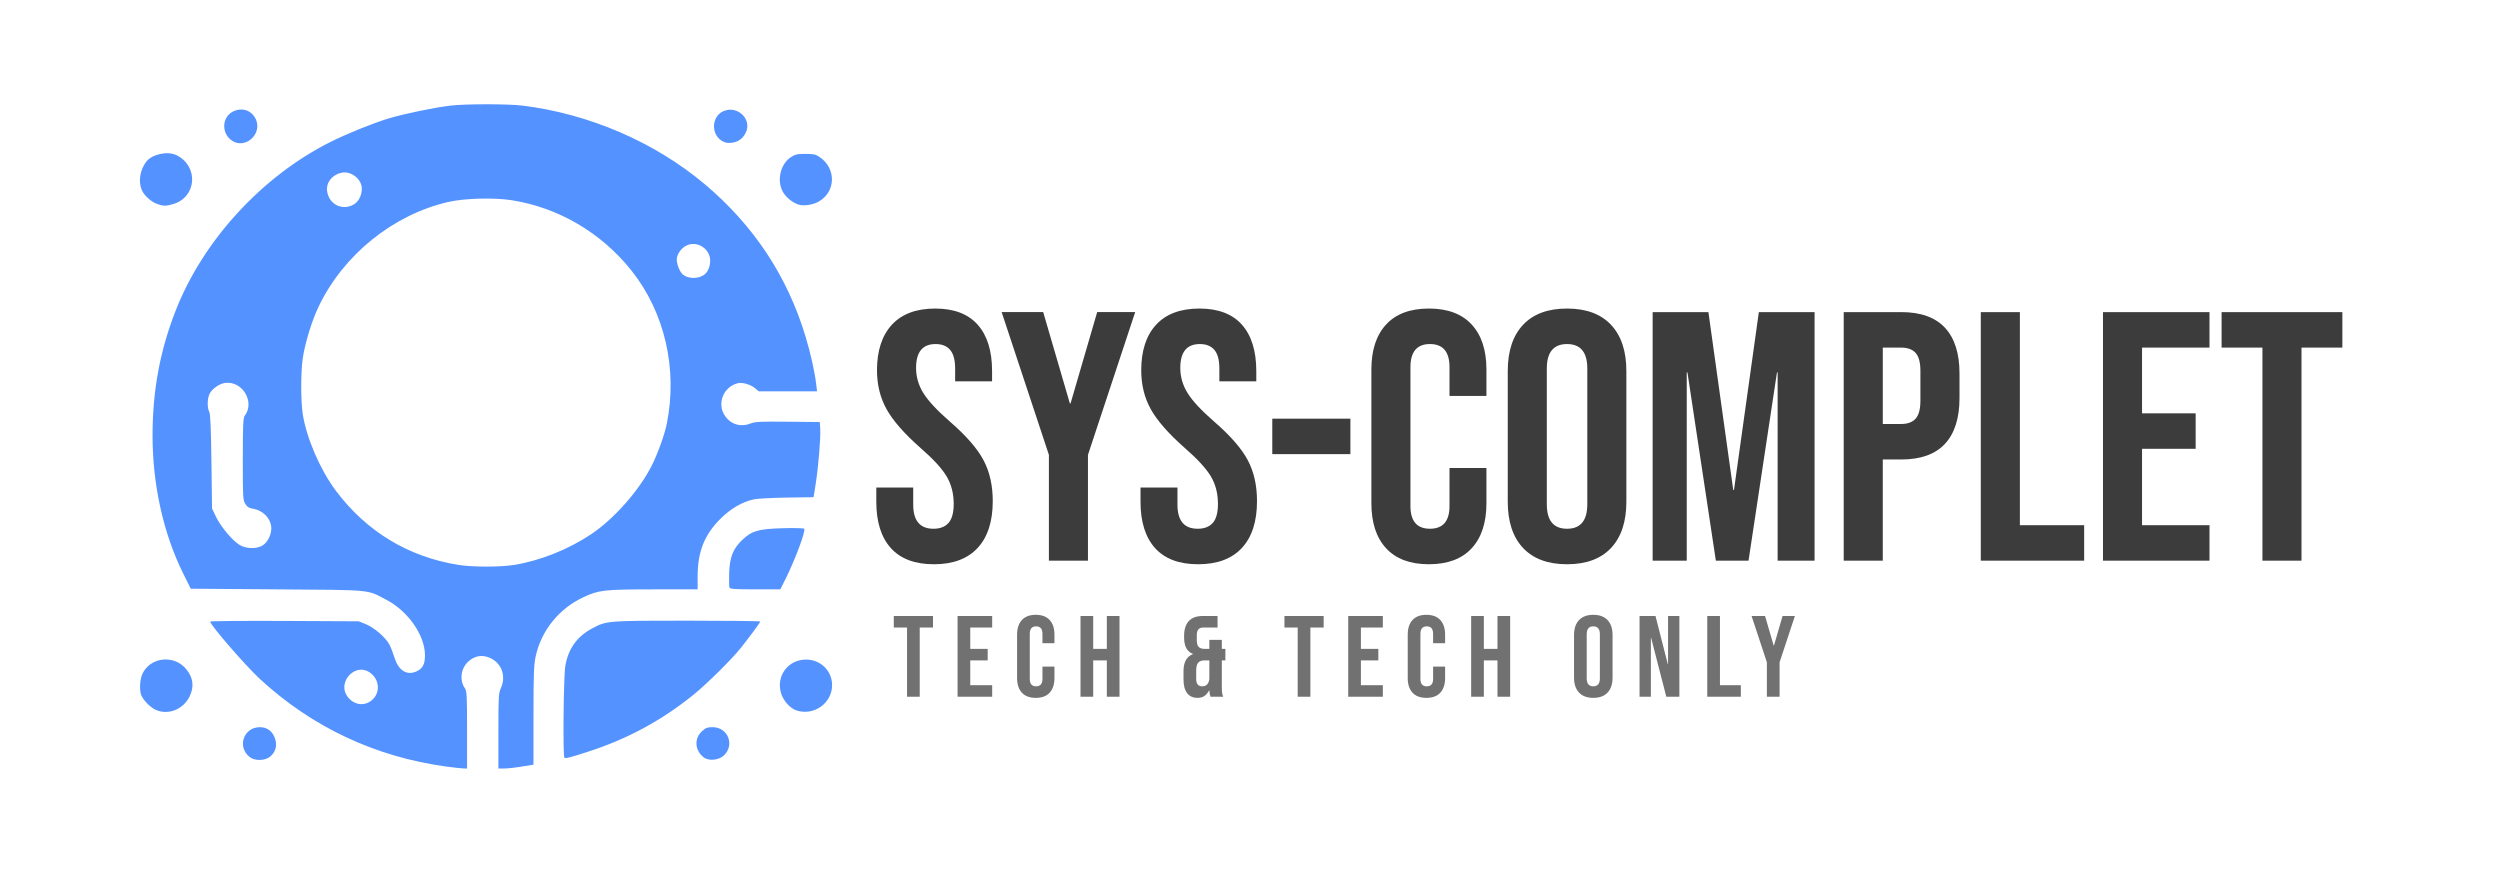 <svg xmlns="http://www.w3.org/2000/svg" xmlns:xlink="http://www.w3.org/1999/xlink" width="802px" height="280px" viewBox="0 0 801.822 280">
    <g transform="matrix(1 0 0 1 -625.794 12.721)" id="73a5240f-3850-4501-9fab-d885433adf63">

</g>
<g id="147da0cc-9dbe-491a-81dd-079b0ca2c51d">
<g style="">
		<g id="1cce512e-9acb-4b51-b8bb-76a270147856">
<path style="stroke: rgb(136,136,136); stroke-width: 0; stroke-dasharray: none; stroke-linecap: butt; stroke-dashoffset: 0; stroke-linejoin: miter; stroke-miterlimit: 4; fill: rgb(60,60,60); fill-rule: nonzero; opacity: 1;" d="M299.479,181.012c-6.07,0 -10.67,-1.73 -13.78,-5.18c-3.11,-3.46 -4.67,-8.42 -4.67,-14.87v-4.56h11.84v5.47c0,5.17 2.17,7.75 6.5,7.75c2.13,0 3.74,-0.63 4.84,-1.88c1.1,-1.25 1.65,-3.29 1.65,-6.1c0,-3.34 -0.76,-6.28 -2.28,-8.83c-1.51,-2.55 -4.32,-5.6 -8.43,-9.17c-5.16,-4.56 -8.77,-8.68 -10.82,-12.36c-2.05,-3.69 -3.08,-7.85 -3.08,-12.48c0,-6.3 1.6,-11.18 4.79,-14.64c3.19,-3.45 7.82,-5.18 13.9,-5.18c6,0 10.54,1.73 13.61,5.18c3.08,3.46 4.62,8.42 4.62,14.87v3.3h-11.85v-4.1c0,-2.73 -0.53,-4.73 -1.6,-5.98c-1.06,-1.25 -2.62,-1.88 -4.67,-1.88c-4.17,0 -6.26,2.55 -6.26,7.64c0,2.88 0.78,5.57 2.33,8.08c1.56,2.51 4.39,5.55 8.49,9.12c5.24,4.55 8.85,8.69 10.82,12.42c1.97,3.72 2.96,8.09 2.96,13.1c0,6.53 -1.61,11.55 -4.84,15.04c-3.23,3.49 -7.92,5.24 -14.07,5.24zM336.399,145.922l-15.16,-45.8h13.33l8.55,29.28h0.23l8.54,-29.28h12.19l-15.15,45.8v33.95h-12.53zM384.249,181.012c-6.08,0 -10.68,-1.73 -13.79,-5.18c-3.11,-3.46 -4.67,-8.42 -4.67,-14.87v-4.56h11.85v5.47c0,5.17 2.16,7.75 6.49,7.75c2.13,0 3.74,-0.63 4.85,-1.88c1.1,-1.25 1.65,-3.29 1.65,-6.1c0,-3.34 -0.76,-6.28 -2.28,-8.83c-1.52,-2.55 -4.33,-5.6 -8.43,-9.17c-5.17,-4.56 -8.78,-8.68 -10.83,-12.36c-2.05,-3.69 -3.07,-7.85 -3.07,-12.48c0,-6.3 1.59,-11.18 4.78,-14.64c3.19,-3.45 7.83,-5.18 13.9,-5.18c6,0 10.54,1.73 13.62,5.18c3.07,3.46 4.61,8.42 4.61,14.87v3.3h-11.85v-4.1c0,-2.73 -0.53,-4.73 -1.59,-5.98c-1.07,-1.25 -2.62,-1.88 -4.67,-1.88c-4.18,0 -6.27,2.55 -6.27,7.64c0,2.88 0.78,5.57 2.34,8.08c1.55,2.51 4.38,5.55 8.48,9.12c5.25,4.55 8.86,8.69 10.83,12.42c1.97,3.72 2.96,8.09 2.96,13.1c0,6.53 -1.61,11.55 -4.84,15.04c-3.23,3.49 -7.92,5.24 -14.07,5.24zM408.059,134.302h25.06v11.39h-25.06zM458.299,181.012c-6,0 -10.58,-1.71 -13.73,-5.13c-3.15,-3.41 -4.72,-8.24 -4.72,-14.47v-42.84c0,-6.23 1.57,-11.05 4.72,-14.46c3.15,-3.42 7.73,-5.13 13.73,-5.13c6,0 10.58,1.71 13.73,5.13c3.15,3.41 4.73,8.23 4.73,14.46v8.44h-11.85v-9.23c0,-4.94 -2.09,-7.41 -6.27,-7.41c-4.17,0 -6.26,2.47 -6.26,7.41v44.54c0,4.87 2.09,7.3 6.26,7.3c4.18,0 6.27,-2.43 6.27,-7.3v-12.19h11.85v11.28c0,6.23 -1.58,11.06 -4.73,14.47c-3.15,3.42 -7.73,5.13 -13.73,5.13zM502.619,181.012c-6.15,0 -10.86,-1.75 -14.13,-5.24c-3.26,-3.49 -4.89,-8.43 -4.89,-14.81v-41.93c0,-6.38 1.63,-11.32 4.89,-14.81c3.27,-3.49 7.98,-5.24 14.13,-5.24c6.15,0 10.86,1.75 14.13,5.24c3.27,3.49 4.9,8.43 4.9,14.81v41.93c0,6.38 -1.63,11.32 -4.9,14.81c-3.27,3.49 -7.98,5.24 -14.13,5.24zM502.619,169.622c4.33,0 6.5,-2.62 6.5,-7.87v-43.52c0,-5.24 -2.17,-7.86 -6.5,-7.86c-4.33,0 -6.49,2.62 -6.49,7.86v43.52c0,5.25 2.16,7.87 6.49,7.87zM530.079,100.122h17.89l7.97,57.08h0.23l7.98,-57.08h17.88v79.75h-11.85v-60.38h-0.22l-9.12,60.38h-10.48l-9.11,-60.38h-0.23v60.38h-10.94zM591.379,100.122h18.45c6.23,0 10.9,1.67 14.02,5.01c3.11,3.34 4.67,8.24 4.67,14.7v7.86c0,6.45 -1.56,11.35 -4.67,14.7c-3.12,3.34 -7.79,5.01 -14.02,5.01h-5.92v32.47h-12.53zM609.829,136.012c2.05,0 3.59,-0.57 4.62,-1.71c1.02,-1.14 1.53,-3.08 1.53,-5.81v-9.46c0,-2.73 -0.51,-4.67 -1.53,-5.81c-1.03,-1.14 -2.57,-1.71 -4.62,-1.71h-5.92v24.5zM635.349,100.122h12.54v68.36h20.62v11.39h-33.16zM674.549,100.122h34.17v11.39h-21.64v21.08h17.2v11.39h-17.2v24.5h21.64v11.39h-34.17zM725.699,111.512h-13.1v-11.39h38.74v11.39h-13.11v68.36h-12.53z" stroke-linecap="round"/>
</g>
</g>
</g>
<g transform="matrix(1 0 0 1 -625.794 12.721)" id="16a0326b-a8f8-44b2-ac9f-a262ea7f9254">

</g>
<g transform="matrix(1 0 0 1 -625.794 12.721)" id="6ec7f7c8-0c75-48bc-a30d-3c57945ed34c">

</g>
<g id="d98c21fe-3270-4aca-b054-b365b31ede99">
<g style="">
		<g id="d98c21fe-3270-4aca-b054-b365b31ede99-child-0">
<path style="stroke: rgb(193,193,193); stroke-width: 0; stroke-dasharray: none; stroke-linecap: butt; stroke-dashoffset: 0; stroke-linejoin: miter; stroke-miterlimit: 4; fill: rgb(63,134,255); fill-opacity: 0.89; fill-rule: nonzero; opacity: 1;" transform="matrix(0.402 0 0 0.402 155.822 139.997) matrix(1 0 0 1 0 0)  translate(-277.112, -266.952)" d="M 245.50 530.43 C 188.93 522.74 138.48 499.06 96.79 460.64 C 85.21 449.97 57.02 417.42 57.00 414.71 C 57.00 414.28 83.66 414.05 116.25 414.21 L 175.50 414.50 L 181.25 416.82 C 187.98 419.54 197.24 427.59 200.11 433.21 C 201.21 435.36 202.99 439.99 204.07 443.49 C 207.10 453.30 213.42 457.63 220.69 454.87 C 226.46 452.67 228.52 449.02 228.40 441.17 C 228.16 425.46 214.85 406.42 197.88 397.51 C 181.65 388.98 188.05 389.60 110.50 389.02 L 41.50 388.50 L 35.50 376.43 C 19.67 344.56 10.99 305.52 11.01 266.20 C 11.03 230.30 16.94 198.48 29.56 166.30 C 51.51 110.37 98.43 59.31 153.00 31.97 C 166.25 25.33 187.59 16.73 199.77 13.11 C 212.45 9.35 236.31 4.42 249.00 2.95 C 261.12 1.54 294.95 1.56 306.41 2.99 C 359.51 9.59 411.64 32.06 451.50 65.54 C 490.68 98.44 517.60 139.11 532.13 187.32 C 536.16 200.71 539.46 215.46 540.60 225.25 L 541.28 231.00 L 518.03 231.00 L 494.79 231.00 L 491.85 228.53 C 488.32 225.55 481.72 223.61 478.12 224.49 C 466.32 227.35 461.04 241.24 468.06 250.93 C 472.94 257.66 480.65 259.73 488.75 256.48 C 491.86 255.24 497.12 255.01 518.02 255.23 L 543.50 255.50 L 543.83 261.00 C 544.26 268.18 542.31 291.70 540.18 304.99 L 538.50 315.47 L 517.50 315.78 C 505.95 315.95 494.13 316.55 491.24 317.12 C 481.99 318.93 472.27 324.56 463.97 332.92 C 451.28 345.68 446.00 359.13 446.00 378.66 L 446.00 389.00 L 410.75 389.02 C 371.48 389.04 367.20 389.52 354.84 395.28 C 335.10 404.48 320.92 422.26 316.58 443.25 C 315.30 449.48 315.00 458.24 315.00 489.91 L 315.00 528.91 L 311.75 529.46 C 301.39 531.20 295.01 531.99 291.25 531.99 L 287.00 532.00 L 287.00 502.11 C 287.00 474.46 287.15 471.89 288.98 467.86 C 293.74 457.36 288.79 446.11 277.96 442.87 C 272.63 441.27 267.51 442.54 263.06 446.57 C 256.94 452.09 255.76 461.54 260.37 468.12 C 261.79 470.15 262.00 474.40 262.00 501.22 L 262.00 532.00 L 258.75 531.90 C 256.96 531.84 251.00 531.18 245.50 530.43 Z M 184.65 478.49 C 193.23 472.87 192.77 460.59 183.76 454.94 C 172.47 447.85 158.65 462.83 166.18 474.00 C 170.66 480.65 178.47 482.54 184.65 478.49 Z M 299.50 369.53 C 320.25 366.17 342.92 357.13 361.03 345.01 C 379.38 332.72 399.51 309.89 409.46 290.06 C 414.24 280.54 419.60 265.63 421.35 257.00 C 430.21 213.38 419.76 167.97 393.19 134.62 C 369.09 104.37 334.92 84.32 297.50 78.46 C 283.45 76.26 259.73 76.92 247.00 79.87 C 202.94 90.05 163.41 121.95 143.55 163.35 C 138.19 174.52 132.69 192.40 130.90 204.50 C 129.23 215.79 129.25 238.97 130.93 249.50 C 133.96 268.48 144.82 293.60 157.10 310.04 C 181.61 342.87 215.28 363.23 255.50 369.55 C 266.62 371.29 288.70 371.28 299.50 369.53 Z M 98.82 353.97 C 103.22 351.29 106.42 344.16 105.69 338.69 C 104.74 331.68 98.67 325.84 91.03 324.62 C 87.86 324.11 86.51 323.25 84.98 320.73 C 83.12 317.69 83.01 315.61 83.04 285.00 C 83.06 257.80 83.31 252.18 84.55 250.53 C 92.93 239.45 82.74 222.43 68.85 224.29 C 64.26 224.91 58.63 228.88 56.50 233.00 C 54.68 236.53 54.54 244.33 56.25 247.32 C 57.16 248.91 57.64 259.63 58.00 287.00 L 58.50 324.50 L 61.59 331.00 C 65.32 338.84 74.75 350.13 80.39 353.52 C 85.73 356.72 93.98 356.92 98.82 353.97 Z M 450.70 138.28 C 454.09 136.06 456.00 131.84 456.00 126.58 C 456.00 118.07 447.11 111.45 438.95 113.90 C 434.40 115.26 430.32 119.79 429.45 124.43 C 428.76 128.10 431.41 135.46 434.27 137.82 C 438.34 141.17 445.96 141.39 450.70 138.28 Z M 171.02 82.17 C 175.28 79.92 178.00 74.91 178.00 69.28 C 178.00 61.60 169.43 54.88 161.75 56.55 C 154.30 58.16 149.39 64.44 150.30 71.20 C 151.68 81.52 161.94 86.95 171.02 82.17 Z M 88.51 522.83 C 78.23 514.74 83.64 498.99 96.70 499.00 C 102.27 499.01 106.45 501.99 108.53 507.45 C 110.75 513.25 109.45 518.60 104.91 522.43 C 100.81 525.87 92.63 526.07 88.51 522.83 Z M 450.73 523.01 C 443.72 517.47 443.11 508.04 449.39 502.28 C 452.43 499.49 453.72 499.00 457.95 499.00 C 470.10 499.00 475.79 513.08 467.03 521.47 C 462.88 525.45 454.78 526.21 450.73 523.01 Z M 339.65 523.32 C 338.34 522.01 339.01 457.82 340.42 449.95 C 342.87 436.18 349.79 426.59 361.91 420.13 C 373.36 414.03 373.67 414.00 437.71 414.00 C 469.77 414.00 496.00 414.30 496.00 414.66 C 496.00 415.38 487.28 427.19 480.25 436.00 C 473.13 444.92 453.25 464.58 442.90 472.95 C 417.09 493.81 389.73 508.56 357.90 518.78 C 343.14 523.52 340.51 524.17 339.65 523.32 Z M 13.49 485.14 C 9.19 483.18 3.45 477.32 1.93 473.32 C 0.42 469.33 0.90 460.81 2.89 456.50 C 9.13 442.99 28.15 440.88 37.84 452.62 C 43.55 459.54 44.41 466.78 40.47 474.69 C 35.35 484.95 23.33 489.61 13.49 485.14 Z M 525.05 485.70 C 519.81 484.03 514.37 477.99 512.54 471.81 C 508.46 458.09 518.19 445.04 532.50 445.04 C 544.15 445.04 553.29 454.02 553.29 465.46 C 553.29 479.80 538.89 490.11 525.05 485.70 Z M 471.38 387.54 C 471.07 386.73 470.97 381.45 471.16 375.79 C 471.58 363.31 474.24 356.61 481.59 349.57 C 489.17 342.31 494.46 340.77 513.83 340.22 C 522.81 339.97 530.55 340.15 531.03 340.63 C 532.49 342.09 523.70 365.68 515.98 381.03 L 511.98 389.00 L 491.96 389.00 C 475.32 389.00 471.84 388.75 471.38 387.54 Z M 14.52 81.40 C 9.70 79.64 4.26 74.65 2.38 70.28 C -0.51 63.54 1.04 54.03 6.08 47.62 C 10.81 41.61 23.22 39.05 30.30 42.61 C 47.96 51.51 46.25 75.97 27.57 81.53 C 21.60 83.31 19.68 83.29 14.52 81.40 Z M 526.63 82.01 C 521.81 80.50 516.47 76.19 514.02 71.81 C 508.99 62.87 511.98 49.69 520.30 44.18 C 523.81 41.86 525.38 41.50 532.00 41.50 C 538.50 41.50 540.20 41.87 543.34 44.00 C 556.84 53.14 556.35 71.94 542.41 79.67 C 537.81 82.21 530.68 83.27 526.63 82.01 Z M 74.50 31.01 C 65.89 25.34 66.16 12.48 74.98 7.83 C 82.21 4.03 90.19 6.65 93.46 13.92 C 98.75 25.65 85.08 37.97 74.50 31.01 Z M 465.30 31.10 C 456.33 25.47 457.19 11.33 466.74 7.34 C 478.02 2.62 489.63 14.02 484.35 24.64 C 481.92 29.54 478.23 32.12 472.86 32.66 C 469.65 32.99 467.66 32.58 465.30 31.10 Z" stroke-linecap="round"/>
</g>
</g>
</g>
<g transform="matrix(1 0 0 1 -625.794 12.721)" id="258e2a85-0e68-4d51-9e02-f05c55f7abb3">

</g>
<g id="15622309-d6db-4e53-b003-b1fb41fc894d">
<g style="">
		<g id="ead0e18c-b7be-4ad1-9b49-71371c0fe3b4">
<path style="stroke: rgb(136,136,136); stroke-width: 0; stroke-dasharray: none; stroke-linecap: butt; stroke-dashoffset: 0; stroke-linejoin: miter; stroke-miterlimit: 4; fill: rgb(113,113,113); fill-rule: nonzero; opacity: 1;" d="M290.891,201.303h-4.25v-3.7h12.58v3.7h-4.26v22.2h-4.07zM307.101,197.603h11.1v3.7h-7.03v6.85h5.59v3.7h-5.59v7.95h7.03v3.7h-11.1zM332.191,223.873c-1.95,0 -3.44,-0.55 -4.46,-1.66c-1.03,-1.11 -1.54,-2.68 -1.54,-4.7v-13.92c0,-2.02 0.51,-3.58 1.54,-4.69c1.02,-1.11 2.51,-1.67 4.46,-1.67c1.95,0 3.43,0.56 4.45,1.67c1.03,1.11 1.54,2.67 1.54,4.69v2.74h-3.85v-2.99c0,-1.61 -0.68,-2.41 -2.03,-2.41c-1.36,0 -2.04,0.8 -2.04,2.41v14.46c0,1.58 0.68,2.37 2.04,2.37c1.35,0 2.03,-0.79 2.03,-2.37v-3.96h3.85v3.67c0,2.02 -0.51,3.59 -1.54,4.7c-1.02,1.11 -2.5,1.66 -4.45,1.66zM346.541,197.603h4.07v10.55h4.37v-10.55h4.07v25.9h-4.07v-11.65h-4.37v11.65h-4.07zM384.101,223.873c-1.48,0 -2.6,-0.51 -3.37,-1.52c-0.77,-1.01 -1.15,-2.47 -1.15,-4.4v-2.7c0,-1.36 0.24,-2.49 0.71,-3.4c0.47,-0.91 1.23,-1.58 2.29,-2v-0.08c-0.96,-0.39 -1.67,-1.03 -2.13,-1.9c-0.45,-0.88 -0.68,-2.01 -0.68,-3.39v-0.48c0,-2.09 0.5,-3.68 1.51,-4.77c1.01,-1.09 2.53,-1.63 4.56,-1.63h4.66v3.7h-4.59c-0.67,0 -1.18,0.2 -1.54,0.59c-0.35,0.39 -0.53,1.04 -0.53,1.93v1.59c0,0.99 0.2,1.69 0.61,2.11c0.41,0.42 1.02,0.63 1.83,0.63h1.59v-2.89h4v2.89h1.14v3.7h-1.14v8.51c0,0.74 0.02,1.34 0.07,1.79c0.05,0.45 0.17,0.9 0.37,1.35h-4.07c-0.2,-0.54 -0.32,-1.22 -0.37,-2.03h-0.07c-0.45,0.81 -0.96,1.42 -1.54,1.81c-0.58,0.39 -1.3,0.59 -2.16,0.59zM385.611,220.173c1.29,0 2.04,-0.78 2.26,-2.33v-5.99h-1.55c-0.94,0 -1.62,0.25 -2.04,0.75c-0.42,0.51 -0.63,1.35 -0.63,2.54v2.63c0,0.86 0.17,1.48 0.52,1.85c0.35,0.37 0.83,0.55 1.44,0.55zM416.211,201.303h-4.25v-3.7h12.58v3.7h-4.26v22.2h-4.07zM432.421,197.603h11.1v3.7h-7.03v6.85h5.59v3.7h-5.59v7.95h7.03v3.7h-11.1zM457.501,223.873c-1.95,0 -3.43,-0.55 -4.45,-1.66c-1.03,-1.11 -1.54,-2.68 -1.54,-4.7v-13.92c0,-2.02 0.51,-3.58 1.54,-4.69c1.02,-1.11 2.5,-1.67 4.45,-1.67c1.95,0 3.44,0.56 4.46,1.67c1.03,1.11 1.54,2.67 1.54,4.69v2.74h-3.85v-2.99c0,-1.61 -0.68,-2.41 -2.03,-2.41c-1.36,0 -2.04,0.8 -2.04,2.41v14.46c0,1.58 0.68,2.37 2.04,2.37c1.35,0 2.03,-0.79 2.03,-2.37v-3.96h3.85v3.67c0,2.02 -0.51,3.59 -1.54,4.7c-1.02,1.11 -2.51,1.66 -4.46,1.66zM471.861,197.603h4.07v10.55h4.37v-10.55h4.07v25.9h-4.07v-11.65h-4.37v11.65h-4.07zM511.041,223.873c-1.99,0 -3.52,-0.57 -4.58,-1.7c-1.07,-1.13 -1.6,-2.74 -1.6,-4.81v-13.62c0,-2.07 0.53,-3.68 1.6,-4.81c1.06,-1.13 2.59,-1.7 4.58,-1.7c2,0 3.53,0.57 4.59,1.7c1.06,1.13 1.59,2.74 1.59,4.81v13.62c0,2.07 -0.53,3.68 -1.59,4.81c-1.06,1.13 -2.59,1.7 -4.59,1.7zM511.041,220.173c1.41,0 2.11,-0.85 2.11,-2.55v-14.14c0,-1.7 -0.7,-2.55 -2.11,-2.55c-1.41,0 -2.11,0.85 -2.11,2.55v14.14c0,1.7 0.7,2.55 2.11,2.55zM525.881,197.603h5.11l3.96,15.5h0.07v-15.5h3.63v25.9h-4.19l-4.88,-18.91h-0.07v18.91h-3.63zM547.601,197.603h4.07v22.2h6.7v3.7h-10.77zM566.731,212.473l-4.92,-14.87h4.33l2.77,9.51h0.08l2.77,-9.51h3.96l-4.92,14.87v11.03h-4.07z" stroke-linecap="round"/>
</g>
</g>
</g>
<g transform="matrix(1 0 0 1 -625.794 12.721)" id="54864faa-7c7a-4670-96cc-eb2a0b4710fe">

</g>
<g transform="matrix(1 0 0 1 -625.794 12.721)" id="0c591ca3-2ba8-4b4b-a3d3-d99b2e668256">

</g>

  </svg>